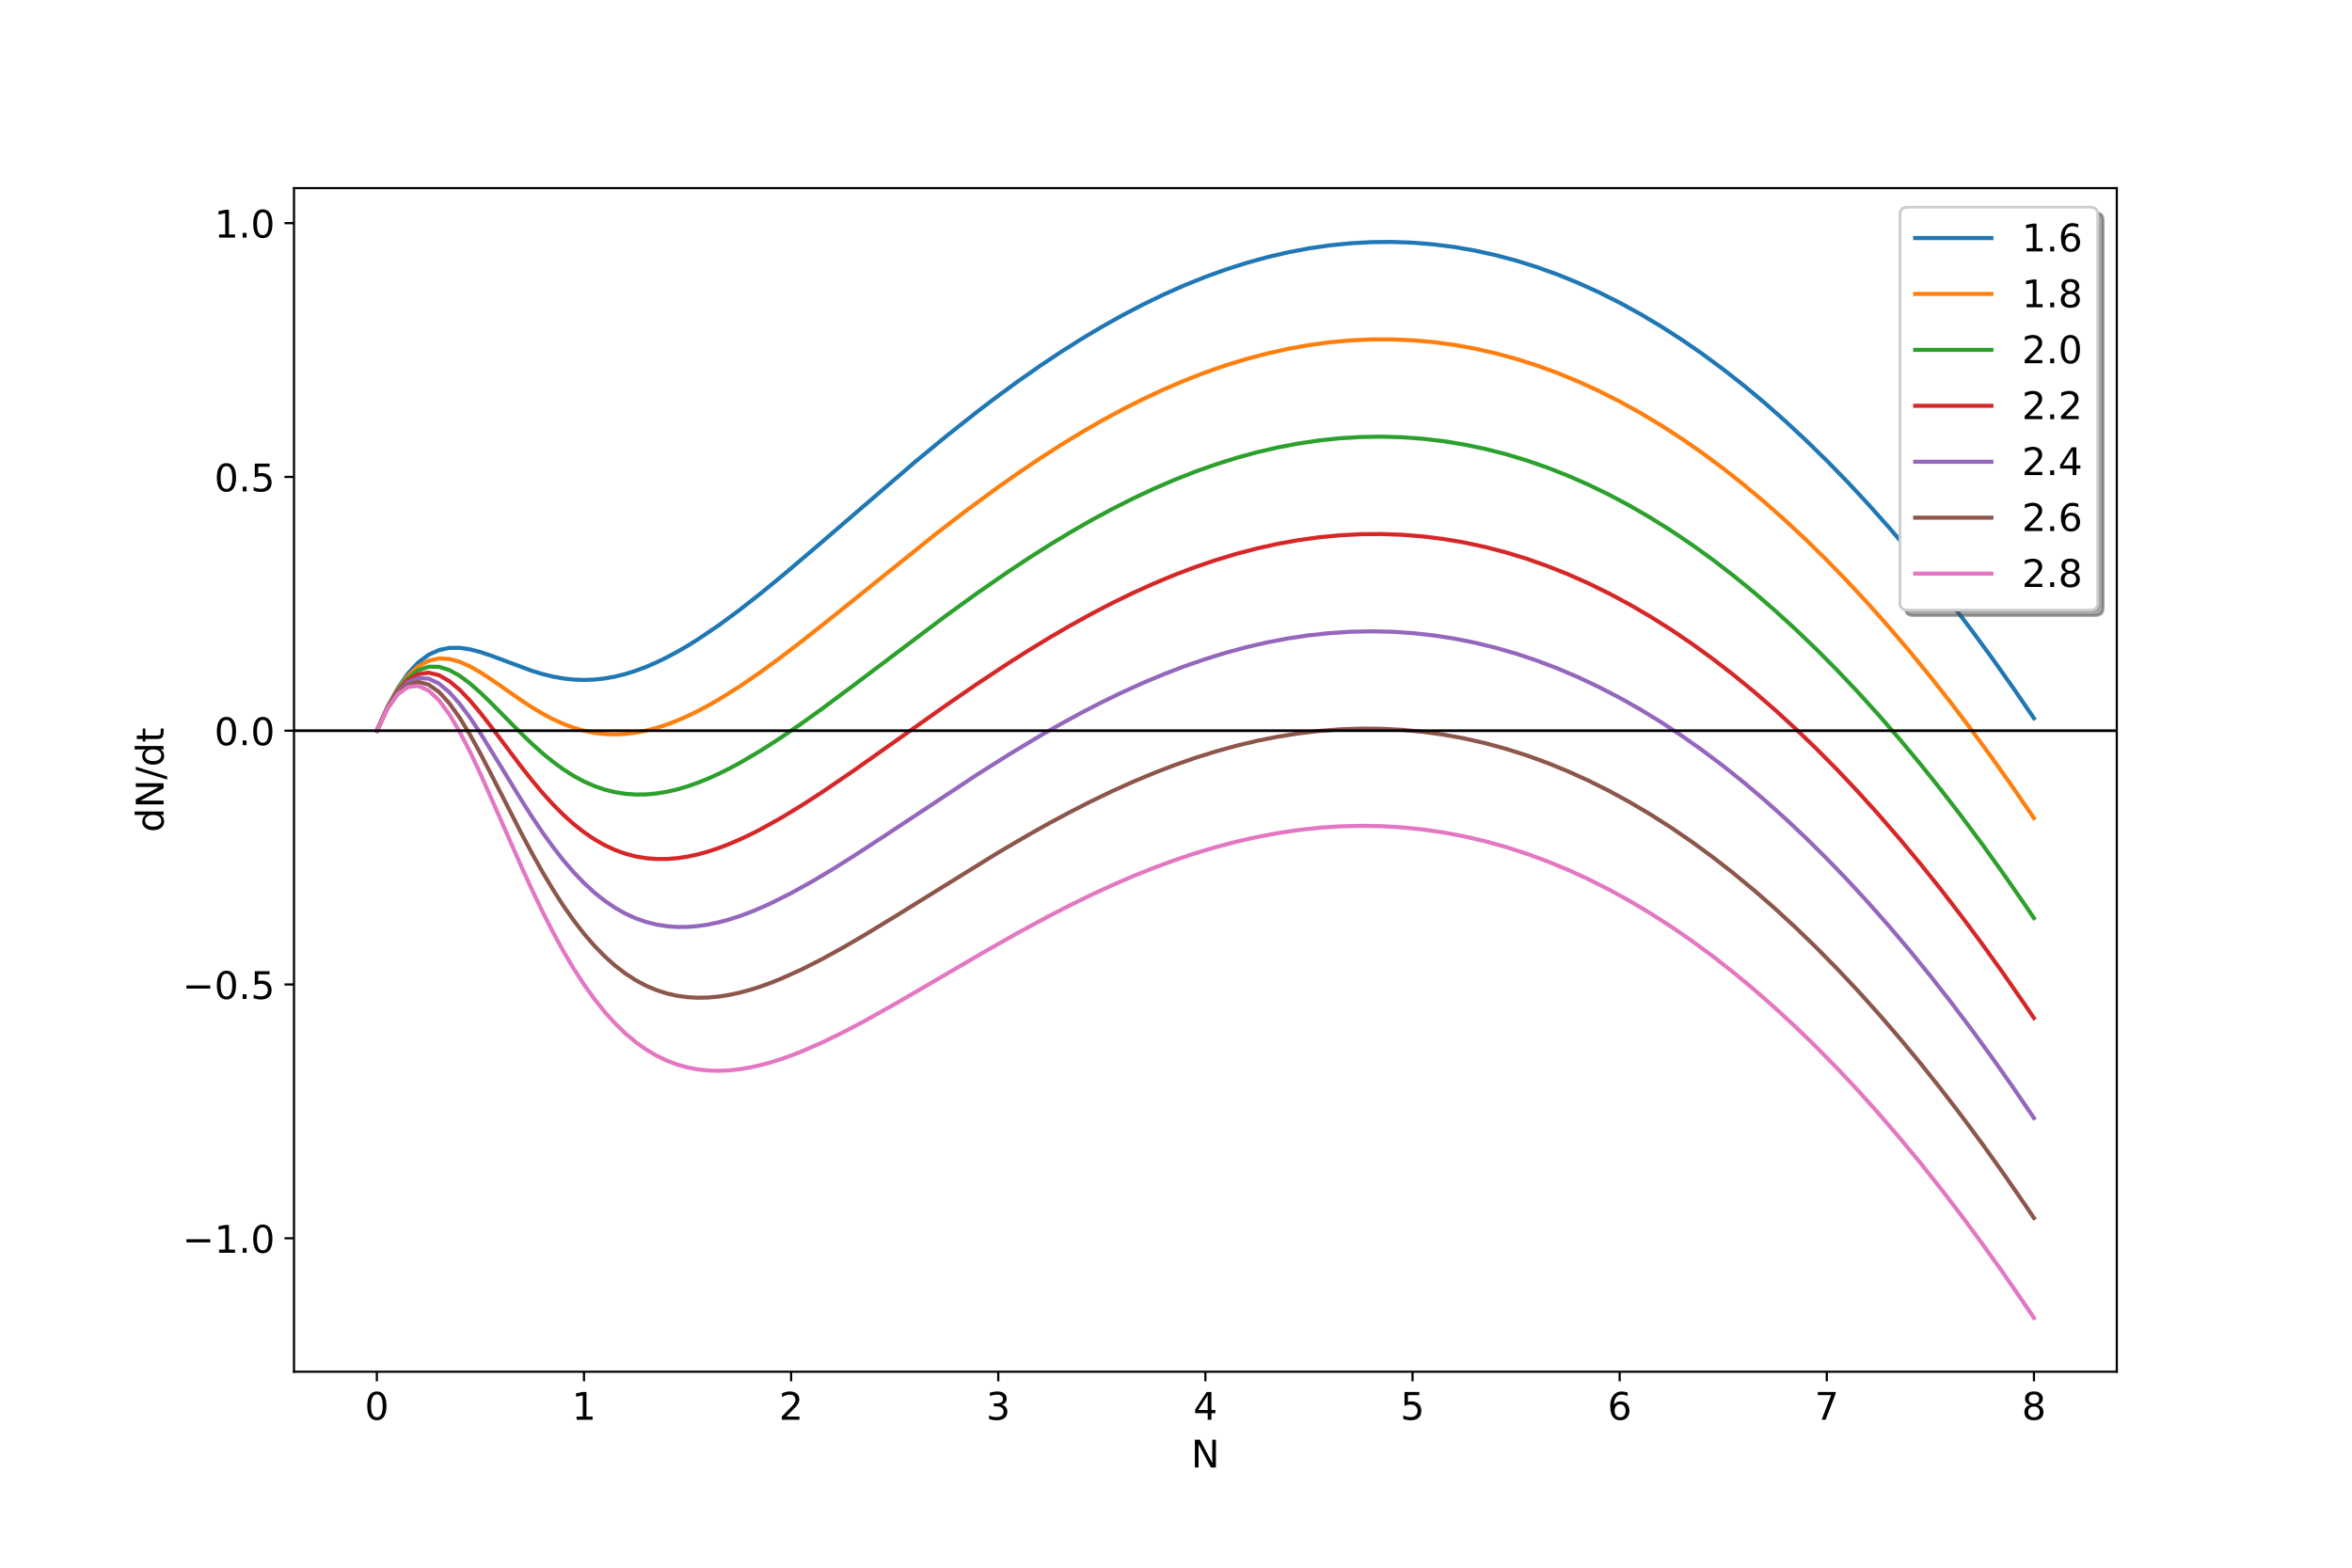 <?xml version="1.0" encoding="utf-8" standalone="no"?>
<!DOCTYPE svg PUBLIC "-//W3C//DTD SVG 1.1//EN"
  "http://www.w3.org/Graphics/SVG/1.1/DTD/svg11.dtd">
<!-- Created with matplotlib (http://matplotlib.org/) -->
<svg height="576pt" version="1.1" viewBox="0 0 864 576" width="864pt" xmlns="http://www.w3.org/2000/svg" xmlns:xlink="http://www.w3.org/1999/xlink">
 <defs>
  <style type="text/css">
*{stroke-linecap:butt;stroke-linejoin:round;}
  </style>
 </defs>
 <g id="figure_1">
  <g id="patch_1">
   <path d="M 0 576 
L 864 576 
L 864 0 
L 0 0 
z
" style="fill:#ffffff;"/>
  </g>
  <g id="axes_1">
   <g id="patch_2">
    <path d="M 108 504 
L 777.6 504 
L 777.6 69.12 
L 108 69.12 
z
" style="fill:#ffffff;"/>
   </g>
   <g id="matplotlib.axis_1">
    <g id="xtick_1">
     <g id="line2d_1">
      <defs>
       <path d="M 0 0 
L 0 3.5 
" id="m47cadebdeb" style="stroke:#000000;stroke-width:0.8;"/>
      </defs>
      <g>
       <use style="stroke:#000000;stroke-width:0.8;" x="138.436" xlink:href="#m47cadebdeb" y="504"/>
      </g>
     </g>
     <g id="text_1">
      <!-- 0 -->
      <defs>
       <path d="M 31.781 66.406 
Q 24.172 66.406 20.328 58.906 
Q 16.5 51.422 16.5 36.375 
Q 16.5 21.391 20.328 13.891 
Q 24.172 6.391 31.781 6.391 
Q 39.453 6.391 43.281 13.891 
Q 47.125 21.391 47.125 36.375 
Q 47.125 51.422 43.281 58.906 
Q 39.453 66.406 31.781 66.406 
z
M 31.781 74.219 
Q 44.047 74.219 50.516 64.516 
Q 56.984 54.828 56.984 36.375 
Q 56.984 17.969 50.516 8.266 
Q 44.047 -1.422 31.781 -1.422 
Q 19.531 -1.422 13.062 8.266 
Q 6.594 17.969 6.594 36.375 
Q 6.594 54.828 13.062 64.516 
Q 19.531 74.219 31.781 74.219 
z
" id="DejaVuSans-30"/>
      </defs>
      <g transform="translate(133.983 521.638)scale(0.14 -0.14)">
       <use xlink:href="#DejaVuSans-30"/>
      </g>
     </g>
    </g>
    <g id="xtick_2">
     <g id="line2d_2">
      <g>
       <use style="stroke:#000000;stroke-width:0.8;" x="214.527" xlink:href="#m47cadebdeb" y="504"/>
      </g>
     </g>
     <g id="text_2">
      <!-- 1 -->
      <defs>
       <path d="M 12.406 8.297 
L 28.516 8.297 
L 28.516 63.922 
L 10.984 60.406 
L 10.984 69.391 
L 28.422 72.906 
L 38.281 72.906 
L 38.281 8.297 
L 54.391 8.297 
L 54.391 0 
L 12.406 0 
z
" id="DejaVuSans-31"/>
      </defs>
      <g transform="translate(210.074 521.638)scale(0.14 -0.14)">
       <use xlink:href="#DejaVuSans-31"/>
      </g>
     </g>
    </g>
    <g id="xtick_3">
     <g id="line2d_3">
      <g>
       <use style="stroke:#000000;stroke-width:0.8;" x="290.618" xlink:href="#m47cadebdeb" y="504"/>
      </g>
     </g>
     <g id="text_3">
      <!-- 2 -->
      <defs>
       <path d="M 19.188 8.297 
L 53.609 8.297 
L 53.609 0 
L 7.328 0 
L 7.328 8.297 
Q 12.938 14.109 22.625 23.891 
Q 32.328 33.688 34.812 36.531 
Q 39.547 41.844 41.422 45.531 
Q 43.312 49.219 43.312 52.781 
Q 43.312 58.594 39.234 62.25 
Q 35.156 65.922 28.609 65.922 
Q 23.969 65.922 18.812 64.312 
Q 13.672 62.703 7.812 59.422 
L 7.812 69.391 
Q 13.766 71.781 18.938 73 
Q 24.125 74.219 28.422 74.219 
Q 39.75 74.219 46.484 68.547 
Q 53.219 62.891 53.219 53.422 
Q 53.219 48.922 51.531 44.891 
Q 49.859 40.875 45.406 35.406 
Q 44.188 33.984 37.641 27.219 
Q 31.109 20.453 19.188 8.297 
z
" id="DejaVuSans-32"/>
      </defs>
      <g transform="translate(286.164 521.638)scale(0.14 -0.14)">
       <use xlink:href="#DejaVuSans-32"/>
      </g>
     </g>
    </g>
    <g id="xtick_4">
     <g id="line2d_4">
      <g>
       <use style="stroke:#000000;stroke-width:0.8;" x="366.709" xlink:href="#m47cadebdeb" y="504"/>
      </g>
     </g>
     <g id="text_4">
      <!-- 3 -->
      <defs>
       <path d="M 40.578 39.312 
Q 47.656 37.797 51.625 33 
Q 55.609 28.219 55.609 21.188 
Q 55.609 10.406 48.188 4.484 
Q 40.766 -1.422 27.094 -1.422 
Q 22.516 -1.422 17.656 -0.516 
Q 12.797 0.391 7.625 2.203 
L 7.625 11.719 
Q 11.719 9.328 16.594 8.109 
Q 21.484 6.891 26.812 6.891 
Q 36.078 6.891 40.938 10.547 
Q 45.797 14.203 45.797 21.188 
Q 45.797 27.641 41.281 31.266 
Q 36.766 34.906 28.719 34.906 
L 20.219 34.906 
L 20.219 43.016 
L 29.109 43.016 
Q 36.375 43.016 40.234 45.922 
Q 44.094 48.828 44.094 54.297 
Q 44.094 59.906 40.109 62.906 
Q 36.141 65.922 28.719 65.922 
Q 24.656 65.922 20.016 65.031 
Q 15.375 64.156 9.812 62.312 
L 9.812 71.094 
Q 15.438 72.656 20.344 73.438 
Q 25.25 74.219 29.594 74.219 
Q 40.828 74.219 47.359 69.109 
Q 53.906 64.016 53.906 55.328 
Q 53.906 49.266 50.438 45.094 
Q 46.969 40.922 40.578 39.312 
z
" id="DejaVuSans-33"/>
      </defs>
      <g transform="translate(362.255 521.638)scale(0.14 -0.14)">
       <use xlink:href="#DejaVuSans-33"/>
      </g>
     </g>
    </g>
    <g id="xtick_5">
     <g id="line2d_5">
      <g>
       <use style="stroke:#000000;stroke-width:0.8;" x="442.8" xlink:href="#m47cadebdeb" y="504"/>
      </g>
     </g>
     <g id="text_5">
      <!-- 4 -->
      <defs>
       <path d="M 37.797 64.312 
L 12.891 25.391 
L 37.797 25.391 
z
M 35.203 72.906 
L 47.609 72.906 
L 47.609 25.391 
L 58.016 25.391 
L 58.016 17.188 
L 47.609 17.188 
L 47.609 0 
L 37.797 0 
L 37.797 17.188 
L 4.891 17.188 
L 4.891 26.703 
z
" id="DejaVuSans-34"/>
      </defs>
      <g transform="translate(438.346 521.638)scale(0.14 -0.14)">
       <use xlink:href="#DejaVuSans-34"/>
      </g>
     </g>
    </g>
    <g id="xtick_6">
     <g id="line2d_6">
      <g>
       <use style="stroke:#000000;stroke-width:0.8;" x="518.891" xlink:href="#m47cadebdeb" y="504"/>
      </g>
     </g>
     <g id="text_6">
      <!-- 5 -->
      <defs>
       <path d="M 10.797 72.906 
L 49.516 72.906 
L 49.516 64.594 
L 19.828 64.594 
L 19.828 46.734 
Q 21.969 47.469 24.109 47.828 
Q 26.266 48.188 28.422 48.188 
Q 40.625 48.188 47.75 41.5 
Q 54.891 34.812 54.891 23.391 
Q 54.891 11.625 47.562 5.094 
Q 40.234 -1.422 26.906 -1.422 
Q 22.312 -1.422 17.547 -0.641 
Q 12.797 0.141 7.719 1.703 
L 7.719 11.625 
Q 12.109 9.234 16.797 8.062 
Q 21.484 6.891 26.703 6.891 
Q 35.156 6.891 40.078 11.328 
Q 45.016 15.766 45.016 23.391 
Q 45.016 31 40.078 35.438 
Q 35.156 39.891 26.703 39.891 
Q 22.75 39.891 18.812 39.016 
Q 14.891 38.141 10.797 36.281 
z
" id="DejaVuSans-35"/>
      </defs>
      <g transform="translate(514.437 521.638)scale(0.14 -0.14)">
       <use xlink:href="#DejaVuSans-35"/>
      </g>
     </g>
    </g>
    <g id="xtick_7">
     <g id="line2d_7">
      <g>
       <use style="stroke:#000000;stroke-width:0.8;" x="594.982" xlink:href="#m47cadebdeb" y="504"/>
      </g>
     </g>
     <g id="text_7">
      <!-- 6 -->
      <defs>
       <path d="M 33.016 40.375 
Q 26.375 40.375 22.484 35.828 
Q 18.609 31.297 18.609 23.391 
Q 18.609 15.531 22.484 10.953 
Q 26.375 6.391 33.016 6.391 
Q 39.656 6.391 43.531 10.953 
Q 47.406 15.531 47.406 23.391 
Q 47.406 31.297 43.531 35.828 
Q 39.656 40.375 33.016 40.375 
z
M 52.594 71.297 
L 52.594 62.312 
Q 48.875 64.062 45.094 64.984 
Q 41.312 65.922 37.594 65.922 
Q 27.828 65.922 22.672 59.328 
Q 17.531 52.734 16.797 39.406 
Q 19.672 43.656 24.016 45.922 
Q 28.375 48.188 33.594 48.188 
Q 44.578 48.188 50.953 41.516 
Q 57.328 34.859 57.328 23.391 
Q 57.328 12.156 50.688 5.359 
Q 44.047 -1.422 33.016 -1.422 
Q 20.359 -1.422 13.672 8.266 
Q 6.984 17.969 6.984 36.375 
Q 6.984 53.656 15.188 63.938 
Q 23.391 74.219 37.203 74.219 
Q 40.922 74.219 44.703 73.484 
Q 48.484 72.75 52.594 71.297 
z
" id="DejaVuSans-36"/>
      </defs>
      <g transform="translate(590.528 521.638)scale(0.14 -0.14)">
       <use xlink:href="#DejaVuSans-36"/>
      </g>
     </g>
    </g>
    <g id="xtick_8">
     <g id="line2d_8">
      <g>
       <use style="stroke:#000000;stroke-width:0.8;" x="671.073" xlink:href="#m47cadebdeb" y="504"/>
      </g>
     </g>
     <g id="text_8">
      <!-- 7 -->
      <defs>
       <path d="M 8.203 72.906 
L 55.078 72.906 
L 55.078 68.703 
L 28.609 0 
L 18.312 0 
L 43.219 64.594 
L 8.203 64.594 
z
" id="DejaVuSans-37"/>
      </defs>
      <g transform="translate(666.619 521.638)scale(0.14 -0.14)">
       <use xlink:href="#DejaVuSans-37"/>
      </g>
     </g>
    </g>
    <g id="xtick_9">
     <g id="line2d_9">
      <g>
       <use style="stroke:#000000;stroke-width:0.8;" x="747.164" xlink:href="#m47cadebdeb" y="504"/>
      </g>
     </g>
     <g id="text_9">
      <!-- 8 -->
      <defs>
       <path d="M 31.781 34.625 
Q 24.75 34.625 20.719 30.859 
Q 16.703 27.094 16.703 20.516 
Q 16.703 13.922 20.719 10.156 
Q 24.75 6.391 31.781 6.391 
Q 38.812 6.391 42.859 10.172 
Q 46.922 13.969 46.922 20.516 
Q 46.922 27.094 42.891 30.859 
Q 38.875 34.625 31.781 34.625 
z
M 21.922 38.812 
Q 15.578 40.375 12.031 44.719 
Q 8.5 49.078 8.5 55.328 
Q 8.5 64.062 14.719 69.141 
Q 20.953 74.219 31.781 74.219 
Q 42.672 74.219 48.875 69.141 
Q 55.078 64.062 55.078 55.328 
Q 55.078 49.078 51.531 44.719 
Q 48 40.375 41.703 38.812 
Q 48.828 37.156 52.797 32.312 
Q 56.781 27.484 56.781 20.516 
Q 56.781 9.906 50.312 4.234 
Q 43.844 -1.422 31.781 -1.422 
Q 19.734 -1.422 13.25 4.234 
Q 6.781 9.906 6.781 20.516 
Q 6.781 27.484 10.781 32.312 
Q 14.797 37.156 21.922 38.812 
z
M 18.312 54.391 
Q 18.312 48.734 21.844 45.562 
Q 25.391 42.391 31.781 42.391 
Q 38.141 42.391 41.719 45.562 
Q 45.312 48.734 45.312 54.391 
Q 45.312 60.062 41.719 63.234 
Q 38.141 66.406 31.781 66.406 
Q 25.391 66.406 21.844 63.234 
Q 18.312 60.062 18.312 54.391 
z
" id="DejaVuSans-38"/>
      </defs>
      <g transform="translate(742.71 521.638)scale(0.14 -0.14)">
       <use xlink:href="#DejaVuSans-38"/>
      </g>
     </g>
    </g>
    <g id="text_10">
     <!-- N -->
     <defs>
      <path d="M 9.812 72.906 
L 23.094 72.906 
L 55.422 11.922 
L 55.422 72.906 
L 64.984 72.906 
L 64.984 0 
L 51.703 0 
L 19.391 60.984 
L 19.391 0 
L 9.812 0 
z
" id="DejaVuSans-4e"/>
     </defs>
     <g transform="translate(437.563 539.187)scale(0.14 -0.14)">
      <use xlink:href="#DejaVuSans-4e"/>
     </g>
    </g>
   </g>
   <g id="matplotlib.axis_2">
    <g id="ytick_1">
     <g id="line2d_10">
      <defs>
       <path d="M 0 0 
L -3.5 0 
" id="m6571695f85" style="stroke:#000000;stroke-width:0.8;"/>
      </defs>
      <g>
       <use style="stroke:#000000;stroke-width:0.8;" x="108" xlink:href="#m6571695f85" y="454.968"/>
      </g>
     </g>
     <g id="text_11">
      <!-- −1.0 -->
      <defs>
       <path d="M 10.594 35.5 
L 73.188 35.5 
L 73.188 27.203 
L 10.594 27.203 
z
" id="DejaVuSans-2212"/>
       <path d="M 10.688 12.406 
L 21 12.406 
L 21 0 
L 10.688 0 
z
" id="DejaVuSans-2e"/>
      </defs>
      <g transform="translate(67.004 460.287)scale(0.14 -0.14)">
       <use xlink:href="#DejaVuSans-2212"/>
       <use x="83.789" xlink:href="#DejaVuSans-31"/>
       <use x="147.412" xlink:href="#DejaVuSans-2e"/>
       <use x="179.199" xlink:href="#DejaVuSans-30"/>
      </g>
     </g>
    </g>
    <g id="ytick_2">
     <g id="line2d_11">
      <g>
       <use style="stroke:#000000;stroke-width:0.8;" x="108" xlink:href="#m6571695f85" y="361.723"/>
      </g>
     </g>
     <g id="text_12">
      <!-- −0.5 -->
      <g transform="translate(67.004 367.042)scale(0.14 -0.14)">
       <use xlink:href="#DejaVuSans-2212"/>
       <use x="83.789" xlink:href="#DejaVuSans-30"/>
       <use x="147.412" xlink:href="#DejaVuSans-2e"/>
       <use x="179.199" xlink:href="#DejaVuSans-35"/>
      </g>
     </g>
    </g>
    <g id="ytick_3">
     <g id="line2d_12">
      <g>
       <use style="stroke:#000000;stroke-width:0.8;" x="108" xlink:href="#m6571695f85" y="268.477"/>
      </g>
     </g>
     <g id="text_13">
      <!-- 0.0 -->
      <g transform="translate(78.736 273.796)scale(0.14 -0.14)">
       <use xlink:href="#DejaVuSans-30"/>
       <use x="63.623" xlink:href="#DejaVuSans-2e"/>
       <use x="95.41" xlink:href="#DejaVuSans-30"/>
      </g>
     </g>
    </g>
    <g id="ytick_4">
     <g id="line2d_13">
      <g>
       <use style="stroke:#000000;stroke-width:0.8;" x="108" xlink:href="#m6571695f85" y="175.232"/>
      </g>
     </g>
     <g id="text_14">
      <!-- 0.5 -->
      <g transform="translate(78.736 180.551)scale(0.14 -0.14)">
       <use xlink:href="#DejaVuSans-30"/>
       <use x="63.623" xlink:href="#DejaVuSans-2e"/>
       <use x="95.41" xlink:href="#DejaVuSans-35"/>
      </g>
     </g>
    </g>
    <g id="ytick_5">
     <g id="line2d_14">
      <g>
       <use style="stroke:#000000;stroke-width:0.8;" x="108" xlink:href="#m6571695f85" y="81.986"/>
      </g>
     </g>
     <g id="text_15">
      <!-- 1.0 -->
      <g transform="translate(78.736 87.305)scale(0.14 -0.14)">
       <use xlink:href="#DejaVuSans-31"/>
       <use x="63.623" xlink:href="#DejaVuSans-2e"/>
       <use x="95.41" xlink:href="#DejaVuSans-30"/>
      </g>
     </g>
    </g>
    <g id="text_16">
     <!-- dN/dt -->
     <defs>
      <path d="M 45.406 46.391 
L 45.406 75.984 
L 54.391 75.984 
L 54.391 0 
L 45.406 0 
L 45.406 8.203 
Q 42.578 3.328 38.25 0.953 
Q 33.938 -1.422 27.875 -1.422 
Q 17.969 -1.422 11.734 6.484 
Q 5.516 14.406 5.516 27.297 
Q 5.516 40.188 11.734 48.094 
Q 17.969 56 27.875 56 
Q 33.938 56 38.25 53.625 
Q 42.578 51.266 45.406 46.391 
z
M 14.797 27.297 
Q 14.797 17.391 18.875 11.75 
Q 22.953 6.109 30.078 6.109 
Q 37.203 6.109 41.297 11.75 
Q 45.406 17.391 45.406 27.297 
Q 45.406 37.203 41.297 42.844 
Q 37.203 48.484 30.078 48.484 
Q 22.953 48.484 18.875 42.844 
Q 14.797 37.203 14.797 27.297 
z
" id="DejaVuSans-64"/>
      <path d="M 25.391 72.906 
L 33.688 72.906 
L 8.297 -9.281 
L 0 -9.281 
z
" id="DejaVuSans-2f"/>
      <path d="M 18.312 70.219 
L 18.312 54.688 
L 36.812 54.688 
L 36.812 47.703 
L 18.312 47.703 
L 18.312 18.016 
Q 18.312 11.328 20.141 9.422 
Q 21.969 7.516 27.594 7.516 
L 36.812 7.516 
L 36.812 0 
L 27.594 0 
Q 17.188 0 13.234 3.875 
Q 9.281 7.766 9.281 18.016 
L 9.281 47.703 
L 2.688 47.703 
L 2.688 54.688 
L 9.281 54.688 
L 9.281 70.219 
z
" id="DejaVuSans-74"/>
     </defs>
     <g transform="translate(60.093 305.787)rotate(-90)scale(0.14 -0.14)">
      <use xlink:href="#DejaVuSans-64"/>
      <use x="63.477" xlink:href="#DejaVuSans-4e"/>
      <use x="138.281" xlink:href="#DejaVuSans-2f"/>
      <use x="171.973" xlink:href="#DejaVuSans-64"/>
      <use x="235.449" xlink:href="#DejaVuSans-74"/>
     </g>
    </g>
   </g>
   <g id="line2d_15">
    <path clip-path="url(#pf71a751019)" d="M 138.436 268.477 
L 142.241 259.943 
L 146.045 252.969 
L 149.85 247.489 
L 153.655 243.401 
L 157.459 240.572 
L 161.264 238.846 
L 165.068 238.053 
L 168.873 238.021 
L 172.677 238.581 
L 176.482 239.571 
L 180.286 240.847 
L 195.505 246.518 
L 199.309 247.663 
L 203.114 248.591 
L 206.918 249.273 
L 210.723 249.689 
L 214.527 249.828 
L 218.332 249.688 
L 222.136 249.272 
L 225.941 248.586 
L 229.745 247.639 
L 233.55 246.445 
L 237.355 245.017 
L 241.159 243.371 
L 244.964 241.522 
L 248.768 239.485 
L 252.573 237.276 
L 256.377 234.91 
L 263.986 229.768 
L 271.595 224.168 
L 279.205 218.211 
L 286.814 211.987 
L 298.227 202.32 
L 336.273 169.602 
L 347.686 160.199 
L 359.1 151.169 
L 366.709 145.393 
L 374.318 139.836 
L 381.927 134.512 
L 389.536 129.436 
L 397.145 124.62 
L 404.755 120.076 
L 412.364 115.813 
L 419.973 111.84 
L 427.582 108.165 
L 435.191 104.793 
L 442.8 101.732 
L 450.409 98.987 
L 458.018 96.563 
L 465.627 94.464 
L 473.236 92.694 
L 480.845 91.256 
L 488.455 90.154 
L 496.064 89.391 
L 503.673 88.969 
L 511.282 88.891 
L 518.891 89.159 
L 526.5 89.775 
L 534.109 90.74 
L 541.718 92.057 
L 549.327 93.726 
L 556.936 95.749 
L 564.545 98.128 
L 572.155 100.864 
L 579.764 103.957 
L 587.373 107.409 
L 594.982 111.22 
L 602.591 115.392 
L 610.2 119.925 
L 617.809 124.819 
L 625.418 130.076 
L 633.027 135.697 
L 640.636 141.681 
L 648.245 148.029 
L 655.855 154.742 
L 663.464 161.82 
L 671.073 169.264 
L 678.682 177.074 
L 686.291 185.25 
L 693.9 193.793 
L 701.509 202.703 
L 709.118 211.98 
L 716.727 221.625 
L 724.336 231.638 
L 731.945 242.019 
L 739.555 252.769 
L 747.164 263.887 
L 747.164 263.887 
" style="fill:none;stroke:#1f77b4;stroke-linecap:square;stroke-width:1.5;"/>
   </g>
   <g id="line2d_16">
    <path clip-path="url(#pf71a751019)" d="M 138.436 268.477 
L 142.241 260.036 
L 146.045 253.338 
L 149.85 248.31 
L 153.655 244.836 
L 157.459 242.766 
L 161.264 241.925 
L 165.068 242.124 
L 168.873 243.166 
L 172.677 244.862 
L 176.482 247.031 
L 180.286 249.51 
L 191.7 257.464 
L 195.505 259.945 
L 199.309 262.218 
L 203.114 264.236 
L 206.918 265.964 
L 210.723 267.382 
L 214.527 268.477 
L 218.332 269.247 
L 222.136 269.693 
L 225.941 269.824 
L 229.745 269.651 
L 233.55 269.188 
L 237.355 268.45 
L 241.159 267.455 
L 244.964 266.219 
L 248.768 264.761 
L 252.573 263.098 
L 256.377 261.246 
L 260.182 259.224 
L 263.986 257.046 
L 271.595 252.285 
L 279.205 247.076 
L 286.814 241.519 
L 294.423 235.704 
L 305.836 226.662 
L 343.882 196.095 
L 355.295 187.342 
L 366.709 178.962 
L 374.318 173.618 
L 381.927 168.492 
L 389.536 163.597 
L 397.145 158.949 
L 404.755 154.559 
L 412.364 150.44 
L 419.973 146.599 
L 427.582 143.047 
L 435.191 139.791 
L 442.8 136.837 
L 450.409 134.191 
L 458.018 131.86 
L 465.627 129.848 
L 473.236 128.16 
L 480.845 126.799 
L 488.455 125.769 
L 496.064 125.074 
L 503.673 124.716 
L 511.282 124.698 
L 518.891 125.023 
L 526.5 125.692 
L 534.109 126.708 
L 541.718 128.073 
L 549.327 129.787 
L 556.936 131.854 
L 564.545 134.274 
L 572.155 137.048 
L 579.764 140.178 
L 587.373 143.665 
L 594.982 147.51 
L 602.591 151.714 
L 610.2 156.277 
L 617.809 161.201 
L 625.418 166.486 
L 633.027 172.133 
L 640.636 178.142 
L 648.245 184.515 
L 655.855 191.251 
L 663.464 198.351 
L 671.073 205.816 
L 678.682 213.647 
L 686.291 221.842 
L 693.9 230.404 
L 701.509 239.332 
L 709.118 248.627 
L 716.727 258.289 
L 724.336 268.318 
L 731.945 278.714 
L 739.555 289.479 
L 747.164 300.611 
L 747.164 300.611 
" style="fill:none;stroke:#ff7f0e;stroke-linecap:square;stroke-width:1.5;"/>
   </g>
   <g id="line2d_17">
    <path clip-path="url(#pf71a751019)" d="M 138.436 268.477 
L 142.241 260.129 
L 146.045 253.708 
L 149.85 249.131 
L 153.655 246.27 
L 157.459 244.96 
L 161.264 245.005 
L 165.068 246.194 
L 168.873 248.31 
L 172.677 251.143 
L 176.482 254.49 
L 180.286 258.172 
L 191.7 269.73 
L 195.505 273.373 
L 199.309 276.774 
L 203.114 279.881 
L 206.918 282.656 
L 210.723 285.075 
L 214.527 287.126 
L 218.332 288.805 
L 222.136 290.114 
L 225.941 291.063 
L 229.745 291.663 
L 233.55 291.931 
L 237.355 291.883 
L 241.159 291.538 
L 244.964 290.917 
L 248.768 290.037 
L 252.573 288.919 
L 256.377 287.583 
L 260.182 286.045 
L 263.986 284.325 
L 267.791 282.438 
L 271.595 280.402 
L 279.205 275.94 
L 286.814 271.051 
L 294.423 265.833 
L 302.032 260.372 
L 313.445 251.886 
L 347.686 226.083 
L 359.1 217.838 
L 370.514 209.942 
L 378.123 204.91 
L 385.732 200.087 
L 393.341 195.488 
L 400.95 191.129 
L 408.559 187.021 
L 416.168 183.178 
L 423.777 179.609 
L 431.386 176.322 
L 438.995 173.327 
L 446.605 170.63 
L 454.214 168.238 
L 461.823 166.156 
L 469.432 164.389 
L 477.041 162.944 
L 484.65 161.822 
L 492.259 161.029 
L 499.868 160.568 
L 507.477 160.442 
L 515.086 160.653 
L 522.695 161.205 
L 530.305 162.1 
L 537.914 163.339 
L 545.523 164.925 
L 553.132 166.86 
L 560.741 169.145 
L 568.35 171.782 
L 575.959 174.772 
L 583.568 178.116 
L 591.177 181.817 
L 598.786 185.873 
L 606.395 190.288 
L 614.005 195.061 
L 621.614 200.194 
L 629.223 205.687 
L 636.832 211.541 
L 644.441 217.756 
L 652.05 224.334 
L 659.659 231.275 
L 667.268 238.58 
L 674.877 246.248 
L 682.486 254.281 
L 690.095 262.679 
L 697.705 271.443 
L 705.314 280.572 
L 712.923 290.067 
L 720.532 299.929 
L 728.141 310.157 
L 735.75 320.753 
L 743.359 331.716 
L 747.164 337.335 
L 747.164 337.335 
" style="fill:none;stroke:#2ca02c;stroke-linecap:square;stroke-width:1.5;"/>
   </g>
   <g id="line2d_18">
    <path clip-path="url(#pf71a751019)" d="M 138.436 268.477 
L 142.241 260.222 
L 146.045 254.077 
L 149.85 249.951 
L 153.655 247.705 
L 157.459 247.154 
L 161.264 248.085 
L 165.068 250.264 
L 168.873 253.455 
L 172.677 257.424 
L 176.482 261.95 
L 180.286 266.834 
L 191.7 281.996 
L 195.505 286.8 
L 199.309 291.329 
L 203.114 295.525 
L 206.918 299.347 
L 210.723 302.769 
L 214.527 305.775 
L 218.332 308.363 
L 222.136 310.536 
L 225.941 312.302 
L 229.745 313.675 
L 233.55 314.673 
L 237.355 315.316 
L 241.159 315.622 
L 244.964 315.614 
L 248.768 315.313 
L 252.573 314.741 
L 256.377 313.919 
L 260.182 312.866 
L 263.986 311.603 
L 267.791 310.148 
L 271.595 308.519 
L 275.4 306.732 
L 279.205 304.804 
L 286.814 300.583 
L 294.423 295.962 
L 302.032 291.036 
L 313.445 283.254 
L 328.664 272.496 
L 347.686 259.025 
L 359.1 251.172 
L 370.514 243.62 
L 378.123 238.794 
L 385.732 234.159 
L 393.341 229.735 
L 400.95 225.536 
L 408.559 221.578 
L 416.168 217.872 
L 423.777 214.431 
L 431.386 211.263 
L 438.995 208.379 
L 446.605 205.785 
L 454.214 203.489 
L 461.823 201.497 
L 469.432 199.815 
L 477.041 198.449 
L 484.65 197.402 
L 492.259 196.679 
L 499.868 196.283 
L 507.477 196.219 
L 515.086 196.489 
L 522.695 197.096 
L 530.305 198.043 
L 537.914 199.331 
L 545.523 200.964 
L 553.132 202.943 
L 560.741 205.27 
L 568.35 207.947 
L 575.959 210.975 
L 583.568 214.356 
L 591.177 218.09 
L 598.786 222.18 
L 606.395 226.625 
L 614.005 231.428 
L 621.614 236.589 
L 629.223 242.109 
L 636.832 247.989 
L 644.441 254.23 
L 652.05 260.831 
L 659.659 267.795 
L 667.268 275.121 
L 674.877 282.811 
L 682.486 290.864 
L 690.095 299.281 
L 697.705 308.063 
L 705.314 317.21 
L 712.923 326.722 
L 720.532 336.6 
L 728.141 346.845 
L 735.75 357.455 
L 743.359 368.433 
L 747.164 374.06 
L 747.164 374.06 
" style="fill:none;stroke:#d62728;stroke-linecap:square;stroke-width:1.5;"/>
   </g>
   <g id="line2d_19">
    <path clip-path="url(#pf71a751019)" d="M 138.436 268.477 
L 142.241 260.315 
L 146.045 254.446 
L 149.85 250.772 
L 153.655 249.14 
L 157.459 249.348 
L 161.264 251.164 
L 165.068 254.335 
L 168.873 258.6 
L 172.677 263.705 
L 176.482 269.41 
L 184.091 281.773 
L 191.7 294.262 
L 195.505 300.227 
L 199.309 305.885 
L 203.114 311.17 
L 206.918 316.039 
L 210.723 320.462 
L 214.527 324.424 
L 218.332 327.921 
L 222.136 330.957 
L 225.941 333.54 
L 229.745 335.687 
L 233.55 337.416 
L 237.355 338.748 
L 241.159 339.706 
L 244.964 340.311 
L 248.768 340.59 
L 252.573 340.563 
L 256.377 340.255 
L 260.182 339.687 
L 263.986 338.882 
L 267.791 337.858 
L 271.595 336.636 
L 275.4 335.234 
L 279.205 333.669 
L 283.009 331.957 
L 290.618 328.154 
L 298.227 323.935 
L 305.836 319.397 
L 313.445 314.623 
L 324.859 307.177 
L 359.1 284.507 
L 370.514 277.298 
L 381.927 270.431 
L 389.536 266.081 
L 397.145 261.935 
L 404.755 258.009 
L 412.364 254.319 
L 419.973 250.877 
L 427.582 247.695 
L 435.191 244.782 
L 442.8 242.149 
L 450.409 239.803 
L 458.018 237.752 
L 465.627 236.002 
L 473.236 234.559 
L 480.845 233.428 
L 488.455 232.614 
L 496.064 232.122 
L 503.673 231.956 
L 511.282 232.119 
L 518.891 232.614 
L 526.5 233.444 
L 534.109 234.612 
L 541.718 236.121 
L 549.327 237.972 
L 556.936 240.168 
L 564.545 242.711 
L 572.155 245.602 
L 579.764 248.843 
L 587.373 252.435 
L 594.982 256.381 
L 602.591 260.68 
L 610.2 265.334 
L 617.809 270.345 
L 625.418 275.714 
L 633.027 281.44 
L 640.636 287.525 
L 648.245 293.971 
L 655.855 300.777 
L 663.464 307.944 
L 671.073 315.473 
L 678.682 323.365 
L 686.291 331.619 
L 693.9 340.238 
L 701.509 349.22 
L 709.118 358.567 
L 716.727 368.279 
L 724.336 378.356 
L 731.945 388.799 
L 739.555 399.608 
L 747.164 410.784 
L 747.164 410.784 
" style="fill:none;stroke:#9467bd;stroke-linecap:square;stroke-width:1.5;"/>
   </g>
   <g id="line2d_20">
    <path clip-path="url(#pf71a751019)" d="M 138.436 268.477 
L 142.241 260.408 
L 146.045 254.815 
L 149.85 251.593 
L 153.655 250.574 
L 157.459 251.542 
L 161.264 254.244 
L 165.068 258.405 
L 168.873 263.744 
L 172.677 269.986 
L 176.482 276.869 
L 184.091 291.646 
L 191.7 306.528 
L 195.505 313.655 
L 199.309 320.44 
L 203.114 326.815 
L 206.918 332.73 
L 210.723 338.155 
L 214.527 343.074 
L 218.332 347.48 
L 222.136 351.378 
L 225.941 354.779 
L 229.745 357.699 
L 233.55 360.159 
L 237.355 362.181 
L 241.159 363.789 
L 244.964 365.009 
L 248.768 365.866 
L 252.573 366.385 
L 256.377 366.591 
L 260.182 366.509 
L 263.986 366.16 
L 267.791 365.568 
L 271.595 364.753 
L 275.4 363.735 
L 279.205 362.533 
L 283.009 361.165 
L 286.814 359.646 
L 294.423 356.219 
L 302.032 352.365 
L 309.641 348.18 
L 317.25 343.75 
L 328.664 336.804 
L 366.709 313.235 
L 378.123 306.56 
L 385.732 302.304 
L 393.341 298.228 
L 400.95 294.351 
L 408.559 290.69 
L 416.168 287.26 
L 423.777 284.075 
L 431.386 281.145 
L 438.995 278.482 
L 446.605 276.095 
L 454.214 273.992 
L 461.823 272.18 
L 469.432 270.667 
L 477.041 269.459 
L 484.65 268.561 
L 492.259 267.977 
L 499.868 267.714 
L 507.477 267.773 
L 515.086 268.16 
L 522.695 268.877 
L 530.305 269.928 
L 537.914 271.316 
L 545.523 273.042 
L 553.132 275.11 
L 560.741 277.521 
L 568.35 280.278 
L 575.959 283.382 
L 583.568 286.834 
L 591.177 290.637 
L 598.786 294.792 
L 606.395 299.3 
L 614.005 304.162 
L 621.614 309.38 
L 629.223 314.955 
L 636.832 320.886 
L 644.441 327.176 
L 652.05 333.826 
L 659.659 340.835 
L 667.268 348.205 
L 674.877 355.936 
L 682.486 364.029 
L 690.095 372.485 
L 697.705 381.304 
L 705.314 390.486 
L 712.923 400.032 
L 720.532 409.943 
L 728.141 420.219 
L 735.75 430.861 
L 743.359 441.868 
L 747.164 447.508 
L 747.164 447.508 
" style="fill:none;stroke:#8c564b;stroke-linecap:square;stroke-width:1.5;"/>
   </g>
   <g id="line2d_21">
    <path clip-path="url(#pf71a751019)" d="M 138.436 268.477 
L 142.241 260.501 
L 146.045 255.185 
L 149.85 252.414 
L 153.655 252.009 
L 157.459 253.736 
L 161.264 257.324 
L 165.068 262.476 
L 168.873 268.889 
L 172.677 276.266 
L 176.482 284.329 
L 184.091 301.519 
L 191.7 318.793 
L 195.505 327.082 
L 199.309 334.995 
L 203.114 342.459 
L 206.918 349.421 
L 210.723 355.849 
L 214.527 361.723 
L 218.332 367.038 
L 222.136 371.799 
L 225.941 376.018 
L 229.745 379.711 
L 233.55 382.902 
L 237.355 385.614 
L 241.159 387.873 
L 244.964 389.706 
L 248.768 391.142 
L 252.573 392.207 
L 256.377 392.927 
L 260.182 393.33 
L 263.986 393.439 
L 267.791 393.278 
L 271.595 392.87 
L 275.4 392.237 
L 279.205 391.398 
L 283.009 390.372 
L 286.814 389.178 
L 290.618 387.831 
L 294.423 386.348 
L 302.032 383.029 
L 309.641 379.326 
L 317.25 375.33 
L 328.664 368.957 
L 343.882 360.09 
L 362.905 348.979 
L 374.318 342.532 
L 385.732 336.376 
L 393.341 332.474 
L 400.95 328.758 
L 408.559 325.246 
L 416.168 321.954 
L 423.777 318.896 
L 431.386 316.086 
L 438.995 313.534 
L 446.605 311.25 
L 454.214 309.243 
L 461.823 307.522 
L 469.432 306.093 
L 477.041 304.964 
L 484.65 304.14 
L 492.259 303.627 
L 499.868 303.429 
L 507.477 303.55 
L 515.086 303.996 
L 522.695 304.768 
L 530.305 305.871 
L 537.914 307.308 
L 545.523 309.081 
L 553.132 311.193 
L 560.741 313.647 
L 568.35 316.443 
L 575.959 319.585 
L 583.568 323.073 
L 591.177 326.911 
L 598.786 331.098 
L 606.395 335.638 
L 614.005 340.53 
L 621.614 345.776 
L 629.223 351.377 
L 636.832 357.335 
L 644.441 363.65 
L 652.05 370.323 
L 659.659 377.355 
L 667.268 384.746 
L 674.877 392.498 
L 682.486 400.612 
L 690.095 409.087 
L 697.705 417.924 
L 705.314 427.124 
L 712.923 436.687 
L 720.532 446.615 
L 728.141 456.907 
L 735.75 467.563 
L 743.359 478.585 
L 747.164 484.233 
L 747.164 484.233 
" style="fill:none;stroke:#e377c2;stroke-linecap:square;stroke-width:1.5;"/>
   </g>
   <g id="line2d_22">
    <path clip-path="url(#pf71a751019)" d="M 108 268.477 
L 777.6 268.477 
" style="fill:none;stroke:#000000;stroke-linecap:square;"/>
   </g>
   <g id="patch_3">
    <path d="M 108 504 
L 108 69.12 
" style="fill:none;stroke:#000000;stroke-linecap:square;stroke-linejoin:miter;stroke-width:0.8;"/>
   </g>
   <g id="patch_4">
    <path d="M 777.6 504 
L 777.6 69.12 
" style="fill:none;stroke:#000000;stroke-linecap:square;stroke-linejoin:miter;stroke-width:0.8;"/>
   </g>
   <g id="patch_5">
    <path d="M 108 504 
L 777.6 504 
" style="fill:none;stroke:#000000;stroke-linecap:square;stroke-linejoin:miter;stroke-width:0.8;"/>
   </g>
   <g id="patch_6">
    <path d="M 108 69.12 
L 777.6 69.12 
" style="fill:none;stroke:#000000;stroke-linecap:square;stroke-linejoin:miter;stroke-width:0.8;"/>
   </g>
   <g id="legend_1">
    <g id="patch_7">
     <path d="M 702.736 226.166 
L 769.8 226.166 
Q 772.6 226.166 772.6 223.366 
L 772.6 80.92 
Q 772.6 78.12 769.8 78.12 
L 702.736 78.12 
Q 699.936 78.12 699.936 80.92 
L 699.936 223.366 
Q 699.936 226.166 702.736 226.166 
z
" style="fill:#4c4c4c;opacity:0.5;stroke:#4c4c4c;stroke-linejoin:miter;"/>
    </g>
    <g id="patch_8">
     <path d="M 700.736 224.166 
L 767.8 224.166 
Q 770.6 224.166 770.6 221.366 
L 770.6 78.92 
Q 770.6 76.12 767.8 76.12 
L 700.736 76.12 
Q 697.936 76.12 697.936 78.92 
L 697.936 221.366 
Q 697.936 224.166 700.736 224.166 
z
" style="fill:#ffffff;stroke:#cccccc;stroke-linejoin:miter;"/>
    </g>
    <g id="line2d_23">
     <path d="M 703.536 87.458 
L 731.536 87.458 
" style="fill:none;stroke:#1f77b4;stroke-linecap:square;stroke-width:1.5;"/>
    </g>
    <g id="line2d_24"/>
    <g id="text_17">
     <!-- 1.6 -->
     <g transform="translate(742.736 92.358)scale(0.14 -0.14)">
      <use xlink:href="#DejaVuSans-31"/>
      <use x="63.623" xlink:href="#DejaVuSans-2e"/>
      <use x="95.41" xlink:href="#DejaVuSans-36"/>
     </g>
    </g>
    <g id="line2d_25">
     <path d="M 703.536 108.007 
L 731.536 108.007 
" style="fill:none;stroke:#ff7f0e;stroke-linecap:square;stroke-width:1.5;"/>
    </g>
    <g id="line2d_26"/>
    <g id="text_18">
     <!-- 1.8 -->
     <g transform="translate(742.736 112.907)scale(0.14 -0.14)">
      <use xlink:href="#DejaVuSans-31"/>
      <use x="63.623" xlink:href="#DejaVuSans-2e"/>
      <use x="95.41" xlink:href="#DejaVuSans-38"/>
     </g>
    </g>
    <g id="line2d_27">
     <path d="M 703.536 128.557 
L 731.536 128.557 
" style="fill:none;stroke:#2ca02c;stroke-linecap:square;stroke-width:1.5;"/>
    </g>
    <g id="line2d_28"/>
    <g id="text_19">
     <!-- 2.0 -->
     <g transform="translate(742.736 133.457)scale(0.14 -0.14)">
      <use xlink:href="#DejaVuSans-32"/>
      <use x="63.623" xlink:href="#DejaVuSans-2e"/>
      <use x="95.41" xlink:href="#DejaVuSans-30"/>
     </g>
    </g>
    <g id="line2d_29">
     <path d="M 703.536 149.106 
L 731.536 149.106 
" style="fill:none;stroke:#d62728;stroke-linecap:square;stroke-width:1.5;"/>
    </g>
    <g id="line2d_30"/>
    <g id="text_20">
     <!-- 2.2 -->
     <g transform="translate(742.736 154.006)scale(0.14 -0.14)">
      <use xlink:href="#DejaVuSans-32"/>
      <use x="63.623" xlink:href="#DejaVuSans-2e"/>
      <use x="95.41" xlink:href="#DejaVuSans-32"/>
     </g>
    </g>
    <g id="line2d_31">
     <path d="M 703.536 169.655 
L 731.536 169.655 
" style="fill:none;stroke:#9467bd;stroke-linecap:square;stroke-width:1.5;"/>
    </g>
    <g id="line2d_32"/>
    <g id="text_21">
     <!-- 2.4 -->
     <g transform="translate(742.736 174.555)scale(0.14 -0.14)">
      <use xlink:href="#DejaVuSans-32"/>
      <use x="63.623" xlink:href="#DejaVuSans-2e"/>
      <use x="95.41" xlink:href="#DejaVuSans-34"/>
     </g>
    </g>
    <g id="line2d_33">
     <path d="M 703.536 190.205 
L 731.536 190.205 
" style="fill:none;stroke:#8c564b;stroke-linecap:square;stroke-width:1.5;"/>
    </g>
    <g id="line2d_34"/>
    <g id="text_22">
     <!-- 2.6 -->
     <g transform="translate(742.736 195.105)scale(0.14 -0.14)">
      <use xlink:href="#DejaVuSans-32"/>
      <use x="63.623" xlink:href="#DejaVuSans-2e"/>
      <use x="95.41" xlink:href="#DejaVuSans-36"/>
     </g>
    </g>
    <g id="line2d_35">
     <path d="M 703.536 210.754 
L 731.536 210.754 
" style="fill:none;stroke:#e377c2;stroke-linecap:square;stroke-width:1.5;"/>
    </g>
    <g id="line2d_36"/>
    <g id="text_23">
     <!-- 2.8 -->
     <g transform="translate(742.736 215.654)scale(0.14 -0.14)">
      <use xlink:href="#DejaVuSans-32"/>
      <use x="63.623" xlink:href="#DejaVuSans-2e"/>
      <use x="95.41" xlink:href="#DejaVuSans-38"/>
     </g>
    </g>
   </g>
  </g>
 </g>
 <defs>
  <clipPath id="pf71a751019">
   <rect height="434.88" width="669.6" x="108" y="69.12"/>
  </clipPath>
 </defs>
</svg>
